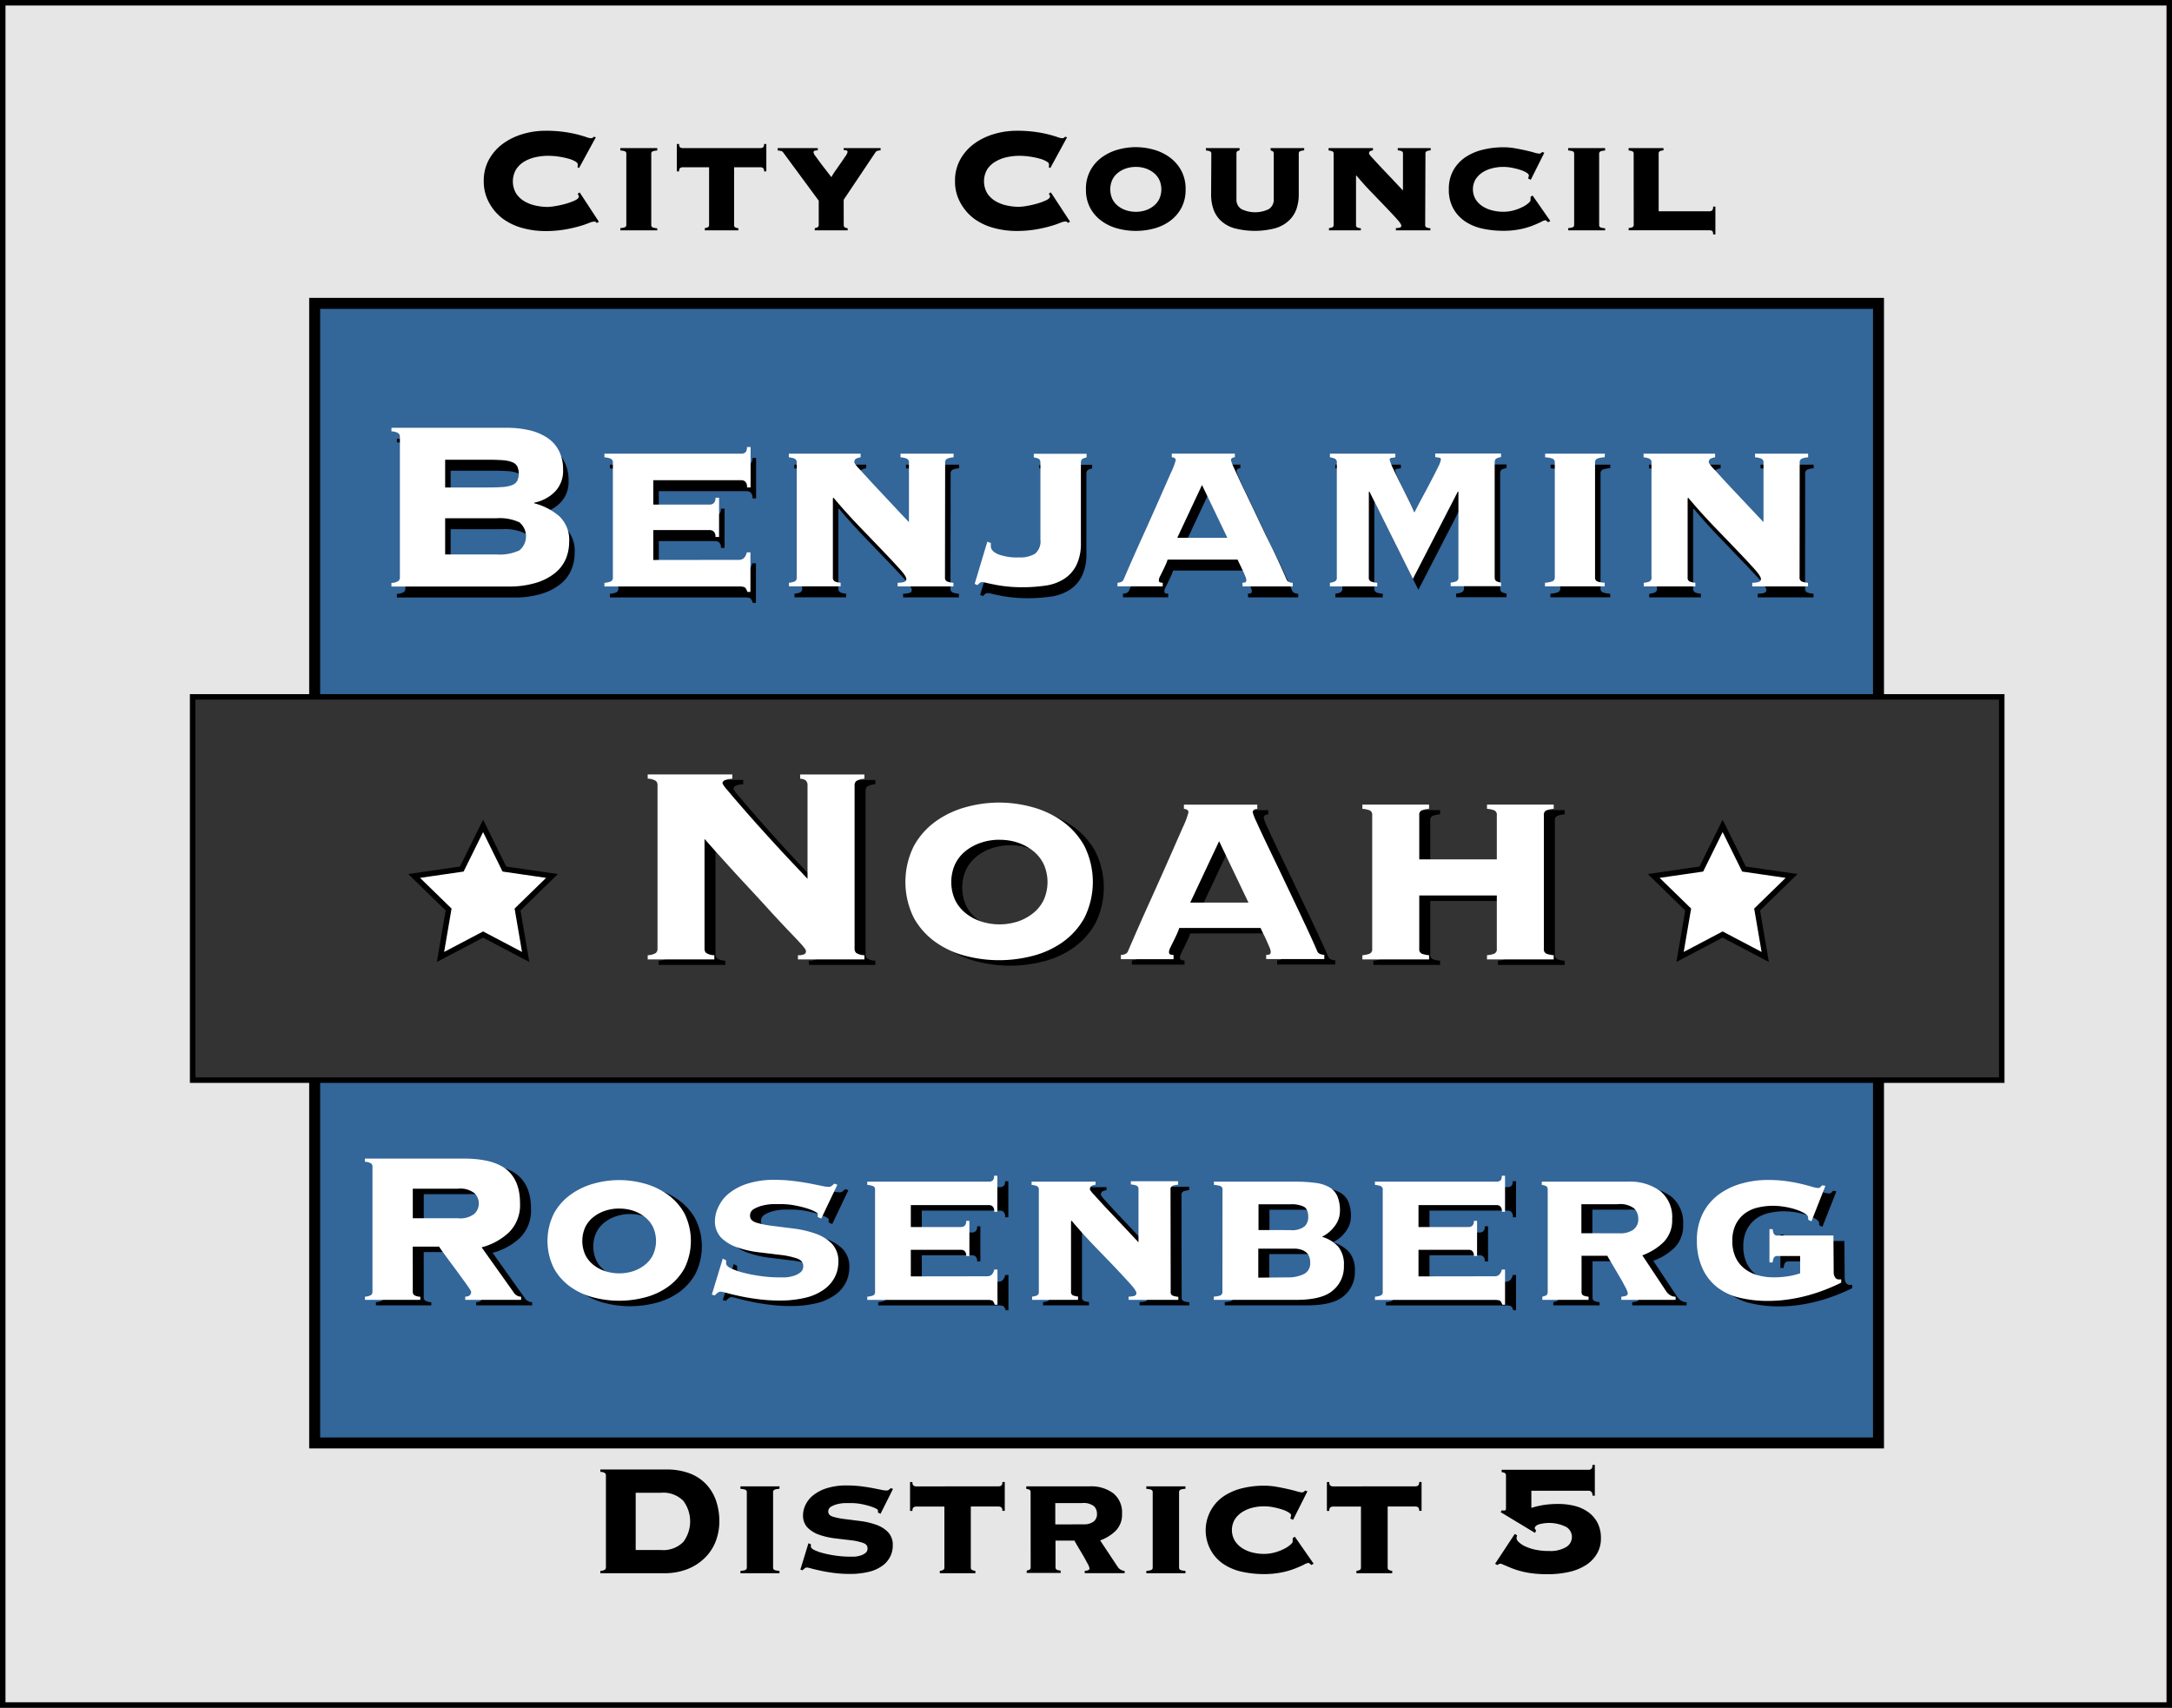 <svg xmlns="http://www.w3.org/2000/svg" viewBox="0 0 396 311.37"><rect x="0" y="0" width="396" height="311.37" fill="#808080" stroke="none"/><defs><style>.cls-1{fill:#e6e6e6;}.cls-1,.cls-2,.cls-3,.cls-5{stroke:#000;stroke-miterlimit:10;}.cls-2{fill:#369;stroke-width:2px;}.cls-3{fill:#333;}.cls-4,.cls-5{fill:#fff;}</style></defs><title>small-web</title><g id="Layer_2" data-name="Layer 2"><g id="Layer_2-2" data-name="Layer 2"><rect class="cls-1" x="0.5" y="0.5" width="395" height="310.37"/><rect class="cls-2" x="57.37" y="55.31" width="285.12" height="207.78"/><rect class="cls-3" x="35.12" y="127.06" width="329.84" height="69.88"/><path d="M110.47,269a.56.56,0,0,0-.16-.41,1.61,1.61,0,0,0-.85-.23v-.43h12a11.81,11.81,0,0,1,4.32.72,8.08,8.08,0,0,1,3,2,8.35,8.35,0,0,1,1.78,3,11.46,11.46,0,0,1,.59,3.74,10.18,10.18,0,0,1-.63,3.55,8.52,8.52,0,0,1-1.91,3,9.43,9.43,0,0,1-3.17,2.11,11.34,11.34,0,0,1-4.41.79H109.46v-.43a1.61,1.61,0,0,0,.85-.23.56.56,0,0,0,.16-.41Zm10,13.61a5.16,5.16,0,0,0,4.1-1.46,6.25,6.25,0,0,0,0-7.52,5.16,5.16,0,0,0-4.1-1.46h-4.57v10.44Z"/><path d="M142.11,271.45a3.32,3.32,0,0,0-.85.14.47.47,0,0,0-.31.5v13.68a.47.47,0,0,0,.31.5,3.25,3.25,0,0,0,.85.14v.43H135v-.43a3.27,3.27,0,0,0,.85-.14.47.47,0,0,0,.31-.5V272.1a.47.47,0,0,0-.31-.5,3.33,3.33,0,0,0-.85-.14V271h7.13Z"/><path d="M147.84,281.57a.85.85,0,0,1,0,.16,1.18,1.18,0,0,0,0,.23q0,.36.68.68a9.77,9.77,0,0,0,1.75.59,19.65,19.65,0,0,0,2.3.43,18,18,0,0,0,2.32.16l.88,0a4.87,4.87,0,0,0,1.1-.2,2.67,2.67,0,0,0,.92-.47,1,1,0,0,0,.38-.85q0-.72-.86-1a10.52,10.52,0,0,0-2.18-.47l-2.84-.34a13.65,13.65,0,0,1-2.84-.63,5.69,5.69,0,0,1-2.18-1.3,3.15,3.15,0,0,1-.86-2.36,4.36,4.36,0,0,1,.43-1.78,5,5,0,0,1,1.37-1.75,7.59,7.59,0,0,1,2.47-1.31,11.64,11.64,0,0,1,3.73-.52,20.26,20.26,0,0,1,2.47.14q1.17.14,2.12.32l1.62.32a5.17,5.17,0,0,0,1,.14.67.67,0,0,0,.47-.16l.32-.27.4.14L160.54,276l-.47-.22a1.07,1.07,0,0,1,0-.18,1.34,1.34,0,0,0,0-.22c0-.1-.14-.22-.43-.36a7.66,7.66,0,0,0-1.13-.43,14.11,14.11,0,0,0-1.58-.38,10,10,0,0,0-1.82-.16l-1,0a6.7,6.7,0,0,0-1.37.18,4.38,4.38,0,0,0-1.21.47,1,1,0,0,0-.52.92q0,.65.86.92a12.67,12.67,0,0,0,2.18.43l2.84.36a13.77,13.77,0,0,1,2.84.67,5.64,5.64,0,0,1,2.18,1.35,3.37,3.37,0,0,1,.86,2.47,4.49,4.49,0,0,1-.47,2,4.62,4.62,0,0,1-1.44,1.67,7,7,0,0,1-2.47,1.1,14.6,14.6,0,0,1-3.55.38,21.67,21.67,0,0,1-2.63-.16q-1.33-.16-2.45-.4T148,286a6.63,6.63,0,0,0-.85-.2.69.69,0,0,0-.45.16q-.2.16-.38.34l-.4-.11,1.48-4.82Z"/><path d="M182.11,271a.77.77,0,0,0,.43-.14q.22-.14.22-.65h.43v5.26h-.43q0-.5-.22-.65a.78.78,0,0,0-.43-.14H177v11.09a.48.48,0,0,0,.27.5,2.2,2.2,0,0,0,.56.14v.43h-6.48v-.43a2.21,2.21,0,0,0,.56-.14.48.48,0,0,0,.27-.5V274.69H167a.78.78,0,0,0-.43.14q-.22.14-.22.65h-.43v-5.26h.43q0,.5.22.65a.77.77,0,0,0,.43.14Z"/><path d="M187.9,272.1q0-.4-.25-.5a2,2,0,0,0-.54-.14V271h11.56a6.77,6.77,0,0,1,4.3,1.26,4.48,4.48,0,0,1,1.6,3.74,4.16,4.16,0,0,1-1.13,3.08,7.9,7.9,0,0,1-2.86,1.78l3.2,4.82a1.61,1.61,0,0,0,.52.5,1.35,1.35,0,0,0,.74.22v.43h-7.27v-.43a2,2,0,0,0,.56-.09.37.37,0,0,0,.31-.38,3.07,3.07,0,0,0-.38-.9q-.38-.72-.86-1.55l-.94-1.58q-.45-.76-.56-1h-3.46v4.82a.48.48,0,0,0,.27.5,2.35,2.35,0,0,0,.67.14v.43h-6.19v-.43a2,2,0,0,0,.47-.14c.17-.07.25-.24.25-.5Zm9.65,5.83a3,3,0,0,0,1.82-.49A1.69,1.69,0,0,0,200,276a1.88,1.88,0,0,0-.56-1.39,3.13,3.13,0,0,0-2.18-.56h-4.86v3.89Z"/><path d="M216.13,271.45a3.32,3.32,0,0,0-.85.14.47.47,0,0,0-.31.5v13.68a.47.47,0,0,0,.31.5,3.25,3.25,0,0,0,.85.14v.43H209v-.43a3.27,3.27,0,0,0,.85-.14.47.47,0,0,0,.31-.5V272.1a.47.47,0,0,0-.31-.5,3.33,3.33,0,0,0-.85-.14V271h7.13Z"/><path d="M235.75,277.11l-.5-.25a2.54,2.54,0,0,1,.09-.29.91.91,0,0,0,.05-.32q0-.22-.45-.5a5.25,5.25,0,0,0-1.15-.52,13.85,13.85,0,0,0-1.58-.41,8.93,8.93,0,0,0-1.78-.18,8.67,8.67,0,0,0-2.05.25,6.2,6.2,0,0,0-1.87.78,4.53,4.53,0,0,0-1.37,1.34,3.83,3.83,0,0,0,0,3.92,4.45,4.45,0,0,0,1.37,1.36,6.21,6.21,0,0,0,1.87.78,8.7,8.7,0,0,0,2.05.25,7.44,7.44,0,0,0,2-.27,9.25,9.25,0,0,0,1.69-.65,5.33,5.33,0,0,0,1.15-.76c.28-.25.41-.44.41-.56v-.32a1.11,1.11,0,0,0,0-.32l.4-.25,3.42,4.91-.43.25c-.22-.26-.41-.39-.58-.39a2.83,2.83,0,0,0-.77.32q-.63.32-1.67.73a14.7,14.7,0,0,1-2.47.7,16.08,16.08,0,0,1-3.15.29,18.77,18.77,0,0,1-3.87-.4,9.86,9.86,0,0,1-3.37-1.35,7.29,7.29,0,0,1-2.38-2.5,7.52,7.52,0,0,1,2.38-10,10.49,10.49,0,0,1,3.37-1.42,16.66,16.66,0,0,1,3.87-.45,13.18,13.18,0,0,1,2.3.2q1.12.2,2.05.41t1.62.41a4.09,4.09,0,0,0,1,.2.53.53,0,0,0,.32-.11,1,1,0,0,0,.22-.22l.43.14Z"/><path d="M258.1,271a.77.77,0,0,0,.43-.14q.22-.14.22-.65h.43v5.26h-.43q0-.5-.22-.65a.78.78,0,0,0-.43-.14H253v11.09a.48.48,0,0,0,.27.5,2.2,2.2,0,0,0,.56.14v.43H247.3v-.43a2.21,2.21,0,0,0,.56-.14.48.48,0,0,0,.27-.5V274.69H243a.78.78,0,0,0-.43.14q-.22.14-.22.65h-.43v-5.26h.43q0,.5.22.65a.77.77,0,0,0,.43.14Z"/><path d="M276.61,279.95a1.35,1.35,0,0,0-.11.54,1.09,1.09,0,0,0,.38.65,4.09,4.09,0,0,0,1.13.77,8.3,8.3,0,0,0,1.87.63,11.87,11.87,0,0,0,2.59.25,5.63,5.63,0,0,0,3-.68,2.13,2.13,0,0,0,.09-3.7,6.94,6.94,0,0,0-5.15-.43q-.59.31-.59.63a.3.3,0,0,0,.07.2,2.65,2.65,0,0,1,.18.27l-.22.4-6.26-3.78.25-.36a.29.29,0,0,0,.22.07h.22c.19,0,.29-.12.29-.36v-6c0-.26-.08-.43-.25-.5a2,2,0,0,0-.54-.14v-.43h15.91a.72.72,0,0,0,.43-.16q.22-.16.22-.74h.43v5.62h-.43a.92.92,0,0,0-.22-.72.68.68,0,0,0-.43-.18H279.2v3.13a14.85,14.85,0,0,1,2.45-.56,18.11,18.11,0,0,1,2.45-.16,12.31,12.31,0,0,1,2.92.34,7.31,7.31,0,0,1,2.48,1.1,5.63,5.63,0,0,1,1.73,1.94,6,6,0,0,1,.65,2.92,5.37,5.37,0,0,1-.72,2.77,6.25,6.25,0,0,1-2,2.07,9.5,9.5,0,0,1-3.1,1.26,17.65,17.65,0,0,1-4,.41,20.91,20.91,0,0,1-2.74-.16,16,16,0,0,1-2.2-.44,13.74,13.74,0,0,1-1.66-.56l-1.12-.47-.47-.2a.94.94,0,0,0-.32-.09,1.13,1.13,0,0,0-.54.25l-.43-.22,3.6-5.46Z"/><path d="M73.91,81.64a.86.86,0,0,0-.25-.63,2.47,2.47,0,0,0-1.29-.36V80h21a18,18,0,0,1,4.13.44,10,10,0,0,1,3.24,1.35,6.34,6.34,0,0,1,2.15,2.37,7.39,7.39,0,0,1,.77,3.49,5.45,5.45,0,0,1-1.48,4,7.32,7.32,0,0,1-3.79,2v.11a11.26,11.26,0,0,1,4.59,2.37,5.94,5.94,0,0,1,1.79,4.67,7.93,7.93,0,0,1-.63,3.14,6.72,6.72,0,0,1-2,2.58,10.25,10.25,0,0,1-3.47,1.76,17,17,0,0,1-5,.66H72.37v-.66a2.46,2.46,0,0,0,1.29-.36.86.86,0,0,0,.25-.63Zm15.73,9.24q1.76,0,2.92-.08a6,6,0,0,0,1.82-.36,1.81,1.81,0,0,0,.93-.77,3.3,3.3,0,0,0,0-2.64,1.82,1.82,0,0,0-.93-.77,6,6,0,0,0-1.82-.36q-1.15-.08-2.92-.08H82.16v5.06Zm1.87,12.21a8.51,8.51,0,0,0,4.18-.74,3.31,3.31,0,0,0,0-5.12,8.5,8.5,0,0,0-4.18-.74H82.16v6.6Z"/><path d="M135.73,104.08q1.1,0,1.43-1.37h.66v7.21h-.55q-.28-.77-.58-.88a3,3,0,0,0-1-.11H111.2v-.66a4.43,4.43,0,0,0,1.07-.22.72.72,0,0,0,.47-.77V86.37a.72.72,0,0,0-.47-.77,4.45,4.45,0,0,0-1.07-.22v-.66h25a1.18,1.18,0,0,0,.66-.22q.33-.22.33-1h.66v7.37h-.66a1.31,1.31,0,0,0-.33-1.07,1.1,1.1,0,0,0-.66-.25H120.11V94h10.34a1.09,1.09,0,0,0,.66-.25,1.22,1.22,0,0,0,.33-1h.66v7.15h-.66a1.22,1.22,0,0,0-.33-1,1.09,1.09,0,0,0-.66-.25H120.11v5.45Z"/><path d="M173.29,107.27a.73.73,0,0,0,.44.77,4.14,4.14,0,0,0,1.1.22v.66H164.66v-.66a5.49,5.49,0,0,0,1-.11q.58-.11.58-.6T165,105.7q-1.21-1.35-3.11-3.33l-4.26-4.43q-2.36-2.45-4.67-5.2l-.11.11v14.41a.73.73,0,0,0,.41.77,3.63,3.63,0,0,0,1,.22v.66h-9.41v-.66a3.54,3.54,0,0,0,1-.22.73.73,0,0,0,.41-.77V86.37a.73.73,0,0,0-.44-.77,4,4,0,0,0-1-.22v-.66h13.09v.66a3,3,0,0,0-.77.22q-.39.16-.38.77a6.14,6.14,0,0,0,.91,1.13q.91,1,2.34,2.56l3.19,3.41,3.52,3.74V86.37a.73.73,0,0,0-.44-.77,4.16,4.16,0,0,0-1.1-.22v-.66h9.68v.66a4.16,4.16,0,0,0-1.1.22.73.73,0,0,0-.44.77Z"/><path d="M181.65,101v.71q.11.83,1.38,1.38a9.79,9.79,0,0,0,3.74.55,5.28,5.28,0,0,0,2.92-.66,2.9,2.9,0,0,0,1-2.58v-14c0-.4-.13-.66-.38-.77a3.05,3.05,0,0,0-.83-.22v-.66h9.63v.66a3.44,3.44,0,0,0-.66.22q-.39.16-.38.77V101a9,9,0,0,1-.8,4,6.35,6.35,0,0,1-2.23,2.53,8.47,8.47,0,0,1-3.41,1.24,29.32,29.32,0,0,1-4.4.3q-1.1,0-2.31-.11t-2.23-.3q-1-.19-1.73-.36a5.94,5.94,0,0,0-.88-.17.7.7,0,0,0-.47.17c-.13.11-.27.24-.41.38l-.5-.22,2.31-7.7Z"/><path d="M227.52,108.25a2.37,2.37,0,0,0,.44-.05q.27-.05.27-.44a2.08,2.08,0,0,0-.19-.69c-.13-.31-.27-.65-.44-1s-.34-.73-.52-1.1-.33-.68-.44-.94H213.88a7.23,7.23,0,0,1-.36.94q-.25.55-.52,1.1c-.18.37-.35.71-.5,1a1.86,1.86,0,0,0-.22.69c0,.26.09.4.27.44a2.37,2.37,0,0,0,.44.05v.66h-8.25v-.66a1.71,1.71,0,0,0,.66-.14.75.75,0,0,0,.44-.41q1.65-3.85,3.36-7.62t3.05-6.82l2.23-5.06a12.78,12.78,0,0,0,.88-2.28q0-.49-.72-.55v-.66h11.5v.66q-.71.06-.71.55a8.46,8.46,0,0,0,.58,1.46q.58,1.29,1.51,3.25l2.06,4.32,2.25,4.73Q233,102,234,104.16t1.59,3.55a.75.75,0,0,0,.44.41,1.7,1.7,0,0,0,.66.14v.66h-9.13Zm-7.37-17.82-4.51,9.63h9.13Z"/><path d="M250.56,107.27a.73.73,0,0,0,.44.77,4.15,4.15,0,0,0,1.1.22v.66h-8.63v-.66a3.42,3.42,0,0,0,.85-.22.73.73,0,0,0,.41-.77V86.37a.73.73,0,0,0-.41-.77,3.45,3.45,0,0,0-.85-.22v-.66H255.4v.66l-.74.11a.32.32,0,0,0-.3.33,7.76,7.76,0,0,0,.63,1.6q.63,1.38,1.46,3L258,93.54q.71,1.46.88,1.9.66-1.32,1.51-2.89t1.59-3q.74-1.4,1.24-2.45a4.66,4.66,0,0,0,.49-1.32.32.32,0,0,0-.3-.33l-.74-.11v-.66h12v.66a3,3,0,0,0-.77.22c-.26.11-.39.37-.39.77v20.9c0,.4.13.66.39.77a3,3,0,0,0,.77.22v.66h-9.18v-.66a3.65,3.65,0,0,0,1-.22.73.73,0,0,0,.41-.77V91.64h-.11l-8.19,15.9-7.92-15.9h-.11Z"/><path d="M293.57,85.37a5,5,0,0,0-1.29.22.72.72,0,0,0-.47.77v20.9a.72.72,0,0,0,.47.77,5,5,0,0,0,1.29.22v.66H282.68v-.66A5,5,0,0,0,284,108a.72.72,0,0,0,.47-.77V86.37a.72.72,0,0,0-.47-.77,5,5,0,0,0-1.29-.22v-.66h10.89Z"/><path d="M329.1,107.27a.73.73,0,0,0,.44.77,4.14,4.14,0,0,0,1.1.22v.66H320.47v-.66a5.49,5.49,0,0,0,1-.11q.58-.11.58-.6t-1.21-1.84q-1.21-1.35-3.11-3.33l-4.26-4.43q-2.36-2.45-4.67-5.2l-.11.11v14.41a.73.73,0,0,0,.41.77,3.63,3.63,0,0,0,1,.22v.66h-9.41v-.66a3.54,3.54,0,0,0,1-.22.73.73,0,0,0,.41-.77V86.37a.73.73,0,0,0-.44-.77,4,4,0,0,0-1-.22v-.66H313.7v.66a3,3,0,0,0-.77.22q-.39.16-.38.77a6.14,6.14,0,0,0,.91,1.13q.91,1,2.34,2.56L319,93.46l3.52,3.74V86.37a.73.73,0,0,0-.44-.77,4.16,4.16,0,0,0-1.1-.22v-.66h9.68v.66a4.16,4.16,0,0,0-1.1.22.73.73,0,0,0-.44.77Z"/><path class="cls-4" d="M72.91,79.64a.86.86,0,0,0-.25-.63,2.47,2.47,0,0,0-1.29-.36V78h21a18,18,0,0,1,4.13.44,10,10,0,0,1,3.24,1.35,6.34,6.34,0,0,1,2.15,2.37,7.39,7.39,0,0,1,.77,3.49,5.45,5.45,0,0,1-1.48,4,7.32,7.32,0,0,1-3.79,2v.11a11.26,11.26,0,0,1,4.59,2.37,5.94,5.94,0,0,1,1.79,4.67,7.93,7.93,0,0,1-.63,3.14,6.72,6.72,0,0,1-2,2.58,10.25,10.25,0,0,1-3.47,1.76,17,17,0,0,1-5,.66H71.37v-.66a2.46,2.46,0,0,0,1.29-.36.86.86,0,0,0,.25-.63Zm15.73,9.24q1.76,0,2.92-.08a6,6,0,0,0,1.82-.36,1.81,1.81,0,0,0,.93-.77,3.3,3.3,0,0,0,0-2.64,1.82,1.82,0,0,0-.93-.77,6,6,0,0,0-1.82-.36q-1.15-.08-2.92-.08H81.16v5.06Zm1.87,12.21a8.51,8.51,0,0,0,4.18-.74,3.31,3.31,0,0,0,0-5.12,8.5,8.5,0,0,0-4.18-.74H81.16v6.6Z"/><path class="cls-4" d="M134.73,102.08q1.1,0,1.43-1.37h.66v7.21h-.55q-.28-.77-.58-.88a3,3,0,0,0-1-.11H110.2v-.66a4.43,4.43,0,0,0,1.07-.22.72.72,0,0,0,.47-.77V84.37a.72.72,0,0,0-.47-.77,4.45,4.45,0,0,0-1.07-.22v-.66h25a1.18,1.18,0,0,0,.66-.22q.33-.22.33-1h.66v7.37h-.66a1.31,1.31,0,0,0-.33-1.07,1.1,1.1,0,0,0-.66-.25H119.11V92h10.34a1.09,1.09,0,0,0,.66-.25,1.22,1.22,0,0,0,.33-1h.66v7.15h-.66a1.22,1.22,0,0,0-.33-1,1.09,1.09,0,0,0-.66-.25H119.11v5.45Z"/><path class="cls-4" d="M172.29,105.27a.73.73,0,0,0,.44.77,4.14,4.14,0,0,0,1.1.22v.66H163.66v-.66a5.49,5.49,0,0,0,1-.11q.58-.11.58-.6T164,103.7q-1.21-1.35-3.11-3.33l-4.26-4.43q-2.36-2.45-4.67-5.2l-.11.11v14.41a.73.73,0,0,0,.41.77,3.63,3.63,0,0,0,1,.22v.66h-9.41v-.66a3.54,3.54,0,0,0,1-.22.73.73,0,0,0,.41-.77V84.37a.73.73,0,0,0-.44-.77,4,4,0,0,0-1-.22v-.66h13.09v.66a3,3,0,0,0-.77.22q-.39.16-.38.77a6.14,6.14,0,0,0,.91,1.13q.91,1,2.34,2.56l3.19,3.41,3.52,3.74V84.37a.73.73,0,0,0-.44-.77,4.16,4.16,0,0,0-1.1-.22v-.66h9.68v.66a4.16,4.16,0,0,0-1.1.22.73.73,0,0,0-.44.77Z"/><path class="cls-4" d="M180.65,99v.71q.11.83,1.38,1.37a9.79,9.79,0,0,0,3.74.55,5.28,5.28,0,0,0,2.92-.66,2.9,2.9,0,0,0,1-2.58v-14c0-.4-.13-.66-.38-.77a3.05,3.05,0,0,0-.83-.22v-.66h9.63v.66a3.44,3.44,0,0,0-.66.22q-.39.16-.38.77V99a9,9,0,0,1-.8,4,6.35,6.35,0,0,1-2.23,2.53,8.47,8.47,0,0,1-3.41,1.24,29.32,29.32,0,0,1-4.4.3q-1.1,0-2.31-.11t-2.23-.3q-1-.19-1.73-.36a5.94,5.94,0,0,0-.88-.17.7.7,0,0,0-.47.17c-.13.11-.27.24-.41.38l-.5-.22,2.31-7.7Z"/><path class="cls-4" d="M226.52,106.25a2.37,2.37,0,0,0,.44-.05q.27-.05.27-.44a2.08,2.08,0,0,0-.19-.69c-.13-.31-.27-.65-.44-1s-.34-.73-.52-1.1-.33-.68-.44-.94H212.88a7.23,7.23,0,0,1-.36.94q-.25.55-.52,1.1c-.18.37-.35.71-.5,1a1.86,1.86,0,0,0-.22.69c0,.26.09.4.27.44a2.37,2.37,0,0,0,.44.05v.66h-8.25v-.66a1.71,1.71,0,0,0,.66-.14.75.75,0,0,0,.44-.41q1.65-3.85,3.36-7.62t3.05-6.82l2.23-5.06a12.78,12.78,0,0,0,.88-2.28q0-.49-.72-.55v-.66h11.5v.66q-.71.06-.71.55a8.46,8.46,0,0,0,.58,1.46q.58,1.29,1.51,3.25l2.06,4.32,2.25,4.73Q232,100,233,102.16t1.59,3.55a.75.75,0,0,0,.44.41,1.7,1.7,0,0,0,.66.14v.66h-9.13Zm-7.37-17.82-4.51,9.63h9.13Z"/><path class="cls-4" d="M249.56,105.27a.73.73,0,0,0,.44.77,4.15,4.15,0,0,0,1.1.22v.66h-8.63v-.66a3.42,3.42,0,0,0,.85-.22.73.73,0,0,0,.41-.77V84.37a.73.73,0,0,0-.41-.77,3.45,3.45,0,0,0-.85-.22v-.66H254.4v.66l-.74.11a.32.32,0,0,0-.3.33,7.76,7.76,0,0,0,.63,1.6q.63,1.38,1.46,3L257,91.54q.71,1.46.88,1.9.66-1.32,1.51-2.89t1.59-3q.74-1.4,1.24-2.45a4.66,4.66,0,0,0,.49-1.32.32.32,0,0,0-.3-.33l-.74-.11v-.66h12v.66a3,3,0,0,0-.77.22c-.26.11-.39.37-.39.77v20.9c0,.4.13.66.39.77a3,3,0,0,0,.77.22v.66h-9.18v-.66a3.65,3.65,0,0,0,1-.22.73.73,0,0,0,.41-.77V89.64h-.11l-8.19,15.9-7.92-15.9h-.11Z"/><path class="cls-4" d="M292.57,83.37a5,5,0,0,0-1.29.22.72.72,0,0,0-.47.77v20.9a.72.72,0,0,0,.47.77,5,5,0,0,0,1.29.22v.66H281.68v-.66A5,5,0,0,0,283,106a.72.72,0,0,0,.47-.77V84.37a.72.72,0,0,0-.47-.77,5,5,0,0,0-1.29-.22v-.66h10.89Z"/><path class="cls-4" d="M328.1,105.27a.73.73,0,0,0,.44.77,4.14,4.14,0,0,0,1.1.22v.66H319.47v-.66a5.49,5.49,0,0,0,1-.11q.58-.11.58-.6t-1.21-1.84q-1.21-1.35-3.11-3.33l-4.26-4.43q-2.36-2.45-4.67-5.2l-.11.11v14.41a.73.73,0,0,0,.41.77,3.63,3.63,0,0,0,1,.22v.66h-9.41v-.66a3.54,3.54,0,0,0,1-.22.73.73,0,0,0,.41-.77V84.37a.73.73,0,0,0-.44-.77,4,4,0,0,0-1-.22v-.66H312.7v.66a3,3,0,0,0-.77.22q-.39.16-.38.77a6.14,6.14,0,0,0,.91,1.13q.91,1,2.34,2.56L318,91.46l3.52,3.74V84.37a.73.73,0,0,0-.44-.77,4.16,4.16,0,0,0-1.1-.22v-.66h9.68v.66a4.16,4.16,0,0,0-1.1.22.73.73,0,0,0-.44.77Z"/><path d="M77.26,236.55a.76.76,0,0,0,.22.56,2.2,2.2,0,0,0,1.15.32V238H68.54v-.59a2.19,2.19,0,0,0,1.15-.32.76.76,0,0,0,.22-.56V213.71a.76.76,0,0,0-.22-.56,2.2,2.2,0,0,0-1.15-.32v-.59H86.47q5.44,0,7.89,2t2.45,6.15a7,7,0,0,1-2,5.29,11.46,11.46,0,0,1-5,2.74l5.78,8.13a1.69,1.69,0,0,0,1.42.88V238H86.82v-.59c.72,0,1.08-.33,1.08-.88a2.73,2.73,0,0,0-.39-.69q-.39-.59-1-1.42t-1.3-1.79l-1.37-1.84q-.66-.88-1.15-1.57t-.64-.93h-4.8Zm8.23-13.43a4.18,4.18,0,0,0,3-.81,2.6,2.6,0,0,0,0-3.77,4.18,4.18,0,0,0-3-.81H77.26v5.39Z"/><path d="M114.89,216.16a17.48,17.48,0,0,1,4.63.64,13.17,13.17,0,0,1,4.21,2,10.42,10.42,0,0,1,3.06,3.45,11.26,11.26,0,0,1,0,10,10.24,10.24,0,0,1-3.06,3.41,12.68,12.68,0,0,1-4.21,1.91,18.53,18.53,0,0,1-9.26,0,12.68,12.68,0,0,1-4.21-1.91,10.26,10.26,0,0,1-3.06-3.41,11.26,11.26,0,0,1,0-10,10.44,10.44,0,0,1,3.06-3.45,13.17,13.17,0,0,1,4.21-2A17.48,17.48,0,0,1,114.89,216.16Zm0,5.19a8,8,0,0,0-2.6.42,6.88,6.88,0,0,0-2.16,1.18,5.3,5.3,0,0,0-1.45,1.85,6.15,6.15,0,0,0,0,4.92,5.3,5.3,0,0,0,1.45,1.85,6.88,6.88,0,0,0,2.16,1.18,8.35,8.35,0,0,0,5.22,0,7,7,0,0,0,2.13-1.18,5.28,5.28,0,0,0,1.45-1.85,6.13,6.13,0,0,0,0-4.92,5.28,5.28,0,0,0-1.45-1.85,7,7,0,0,0-2.13-1.18A7.93,7.93,0,0,0,114.89,221.36Z"/><path d="M134.39,230.81a1.18,1.18,0,0,1,0,.22,1.58,1.58,0,0,0,0,.32q0,.49.93.93a13.25,13.25,0,0,0,2.38.81,26.86,26.86,0,0,0,3.13.59,24.54,24.54,0,0,0,3.16.22q.44,0,1.2,0a6.66,6.66,0,0,0,1.49-.27,3.61,3.61,0,0,0,1.25-.64,1.4,1.4,0,0,0,.52-1.15q0-1-1.18-1.4a14.31,14.31,0,0,0-3-.64l-3.87-.47a18.59,18.59,0,0,1-3.87-.86,7.74,7.74,0,0,1-3-1.76,4.28,4.28,0,0,1-1.18-3.21A5.9,5.9,0,0,1,133,221a6.8,6.8,0,0,1,1.86-2.38,10.32,10.32,0,0,1,3.36-1.79,15.82,15.82,0,0,1,5.07-.71,27.68,27.68,0,0,1,3.36.2q1.59.2,2.89.44l2.21.44a7,7,0,0,0,1.3.2.92.92,0,0,0,.64-.22c.16-.15.31-.27.44-.37l.54.2-2.94,6.17-.64-.29a1.42,1.42,0,0,1,0-.25,1.87,1.87,0,0,0,0-.29c0-.13-.2-.29-.59-.49a10.28,10.28,0,0,0-1.54-.59,19.11,19.11,0,0,0-2.16-.51,13.68,13.68,0,0,0-2.47-.22l-1.37,0a9.13,9.13,0,0,0-1.86.25,5.93,5.93,0,0,0-1.64.64,1.36,1.36,0,0,0-.71,1.25q0,.88,1.18,1.25a17.21,17.21,0,0,0,3,.59l3.87.49a18.71,18.71,0,0,1,3.87.91,7.71,7.71,0,0,1,3,1.84,4.6,4.6,0,0,1,1.18,3.36,6.11,6.11,0,0,1-.64,2.72,6.29,6.29,0,0,1-2,2.28,9.48,9.48,0,0,1-3.36,1.49,19.85,19.85,0,0,1-4.83.51,29.52,29.52,0,0,1-3.58-.22q-1.81-.22-3.33-.54t-2.52-.59a9.08,9.08,0,0,0-1.15-.27.94.94,0,0,0-.61.22,6.75,6.75,0,0,0-.51.47l-.54-.15,2-6.57Z"/><path d="M182,233.7q1,0,1.27-1.23h.59v6.42h-.49c-.16-.46-.33-.72-.51-.78a2.7,2.7,0,0,0-.86-.1H160.12v-.59a3.93,3.93,0,0,0,1-.2.64.64,0,0,0,.42-.69V217.93a.64.64,0,0,0-.42-.69,4,4,0,0,0-1-.2v-.59h22.25a1.06,1.06,0,0,0,.59-.2q.29-.2.29-.88h.59v6.57h-.59a1.17,1.17,0,0,0-.29-1,1,1,0,0,0-.59-.22H168.06v4h9.21a1,1,0,0,0,.59-.22,1.09,1.09,0,0,0,.29-.91h.59V230h-.59a1.09,1.09,0,0,0-.29-.91,1,1,0,0,0-.59-.22h-9.21v4.85Z"/><path d="M215.44,236.55a.64.64,0,0,0,.39.69,3.68,3.68,0,0,0,1,.2V238h-9.06v-.59a4.87,4.87,0,0,0,.91-.1c.34-.06.51-.25.51-.54s-.36-.84-1.08-1.64-1.64-1.79-2.77-3l-3.8-3.94q-2.11-2.18-4.17-4.63l-.1.1v12.84a.65.65,0,0,0,.37.69,3.24,3.24,0,0,0,.91.2V238h-8.38v-.59a3.13,3.13,0,0,0,.86-.2.65.65,0,0,0,.37-.69V217.93a.65.65,0,0,0-.39-.69,3.61,3.61,0,0,0-.93-.2v-.59h11.66V217a2.73,2.73,0,0,0-.69.2c-.23.1-.34.33-.34.69a5.44,5.44,0,0,0,.81,1q.81.91,2.08,2.28l2.84,3,3.13,3.33v-9.65a.65.65,0,0,0-.39-.69,3.72,3.72,0,0,0-1-.2v-.59h8.62V217a3.72,3.72,0,0,0-1,.2.64.64,0,0,0-.39.69Z"/><path d="M224.89,217.93a.64.64,0,0,0-.42-.69,4.49,4.49,0,0,0-1.15-.2v-.59h14.75a27.62,27.62,0,0,1,3.77.22,6.8,6.8,0,0,1,2.55.81,3.55,3.55,0,0,1,1.45,1.64,6.67,6.67,0,0,1,.46,2.67,4.52,4.52,0,0,1-1,2.82,6.27,6.27,0,0,1-2.28,1.89,6.38,6.38,0,0,1,3,1.84,5.12,5.12,0,0,1,1,3.41,5.61,5.61,0,0,1-2.06,4.58Q243,238,238.3,238h-15v-.59a4.45,4.45,0,0,0,1.15-.2.64.64,0,0,0,.42-.69Zm12.4,7.35a3.6,3.6,0,0,0,2.57-.69,2.31,2.31,0,0,0,.66-1.67q0-1.47-.81-1.91a5.22,5.22,0,0,0-2.43-.44h-5.83v4.7Zm-.49,8.62a6.42,6.42,0,0,0,2.89-.59,2.11,2.11,0,0,0,1.18-2.06,2.68,2.68,0,0,0-.37-1.52,2.12,2.12,0,0,0-1-.78,4.11,4.11,0,0,0-1.3-.29c-.47,0-1,0-1.45,0h-5.34v5.29Z"/><path d="M274.53,233.7q1,0,1.28-1.23h.59v6.42h-.49q-.25-.69-.52-.78a2.7,2.7,0,0,0-.86-.1H252.68v-.59a3.91,3.91,0,0,0,1-.2.64.64,0,0,0,.42-.69V217.93a.64.64,0,0,0-.42-.69,4,4,0,0,0-1-.2v-.59h22.25a1.05,1.05,0,0,0,.59-.2c.2-.13.29-.42.29-.88h.59v6.57h-.59a1.17,1.17,0,0,0-.29-1,1,1,0,0,0-.59-.22H260.62v4h9.21a1,1,0,0,0,.59-.22,1.09,1.09,0,0,0,.29-.91h.59V230h-.59a1.09,1.09,0,0,0-.29-.91,1,1,0,0,0-.59-.22h-9.21v4.85Z"/><path d="M284.18,217.93c0-.36-.11-.59-.34-.69a2.73,2.73,0,0,0-.74-.2v-.59h15.73a9.22,9.22,0,0,1,5.86,1.71,6.09,6.09,0,0,1,2.18,5.1,5.66,5.66,0,0,1-1.54,4.19,10.76,10.76,0,0,1-3.9,2.43l4.36,6.57a2.21,2.21,0,0,0,.71.69,1.85,1.85,0,0,0,1,.29V238h-9.9v-.59a2.7,2.7,0,0,0,.76-.12.51.51,0,0,0,.42-.51,4.18,4.18,0,0,0-.52-1.23q-.51-1-1.18-2.11l-1.27-2.16q-.61-1-.76-1.32h-4.7v6.57a.65.65,0,0,0,.37.69,3.22,3.22,0,0,0,.91.2V238h-8.43v-.59a2.78,2.78,0,0,0,.64-.2c.23-.1.34-.33.34-.69Zm13.13,7.94a4.12,4.12,0,0,0,2.47-.66,2.3,2.3,0,0,0,.91-2,2.56,2.56,0,0,0-.76-1.89,4.26,4.26,0,0,0-3-.76h-6.61v5.29Z"/><path d="M336.32,233a1.62,1.62,0,0,0,.24.88.77.77,0,0,0,.69.39h.44v.59q-1.17.59-2.7,1.2a30.61,30.61,0,0,1-3.28,1.1,29.16,29.16,0,0,1-3.63.76,26,26,0,0,1-3.72.27,22,22,0,0,1-5.24-.59,10.44,10.44,0,0,1-4.09-1.94,9.22,9.22,0,0,1-2.65-3.43,11.85,11.85,0,0,1-1-5,10.69,10.69,0,0,1,1.08-5,9.85,9.85,0,0,1,2.89-3.43,12.7,12.7,0,0,1,4.14-2,17.56,17.56,0,0,1,4.83-.66,24.19,24.19,0,0,1,3.41.22,27.14,27.14,0,0,1,2.72.51q1.18.29,1.94.51a4.69,4.69,0,0,0,1,.22.67.67,0,0,0,.51-.15c.08-.1.19-.21.32-.34l.59.1-2.55,6.47-.59-.29v-.34q0-.44-.66-.83a8.23,8.23,0,0,0-1.64-.71,13.41,13.41,0,0,0-2.08-.49,13,13,0,0,0-2-.17,11.9,11.9,0,0,0-2.89.34,6.3,6.3,0,0,0-2.38,1.13,5.59,5.59,0,0,0-1.59,2,6.57,6.57,0,0,0-.59,2.92,7,7,0,0,0,.59,3,5.58,5.58,0,0,0,1.62,2.06,6.91,6.91,0,0,0,2.4,1.2,10.82,10.82,0,0,0,3,.39,16.59,16.59,0,0,0,2.4-.17,13.62,13.62,0,0,0,2.35-.56V230h-4.12a.68.68,0,0,0-.73.44,2.43,2.43,0,0,0-.15.74h-.59v-6.08h.59a2.43,2.43,0,0,0,.15.73.68.68,0,0,0,.73.44h10.19Z"/><path class="cls-4" d="M75.26,235.55a.76.76,0,0,0,.22.56,2.2,2.2,0,0,0,1.15.32V237H66.54v-.59a2.19,2.19,0,0,0,1.15-.32.76.76,0,0,0,.22-.56V212.71a.76.76,0,0,0-.22-.56,2.2,2.2,0,0,0-1.15-.32v-.59H84.47q5.44,0,7.89,2t2.45,6.15a7,7,0,0,1-2,5.29,11.46,11.46,0,0,1-5,2.74l5.78,8.13a1.69,1.69,0,0,0,1.42.88V237H84.82v-.59c.72,0,1.08-.33,1.08-.88a2.73,2.73,0,0,0-.39-.69q-.39-.59-1-1.42t-1.3-1.79l-1.37-1.84q-.66-.88-1.15-1.57t-.64-.93h-4.8Zm8.23-13.43a4.18,4.18,0,0,0,3-.81,2.6,2.6,0,0,0,0-3.77,4.18,4.18,0,0,0-3-.81H75.26v5.39Z"/><path class="cls-4" d="M112.89,215.16a17.48,17.48,0,0,1,4.63.64,13.17,13.17,0,0,1,4.21,2,10.42,10.42,0,0,1,3.06,3.45,11.26,11.26,0,0,1,0,10,10.24,10.24,0,0,1-3.06,3.41,12.68,12.68,0,0,1-4.21,1.91,18.53,18.53,0,0,1-9.26,0,12.68,12.68,0,0,1-4.21-1.91,10.26,10.26,0,0,1-3.06-3.41,11.26,11.26,0,0,1,0-10,10.44,10.44,0,0,1,3.06-3.45,13.17,13.17,0,0,1,4.21-2A17.48,17.48,0,0,1,112.89,215.16Zm0,5.19a8,8,0,0,0-2.6.42,6.88,6.88,0,0,0-2.16,1.18,5.3,5.3,0,0,0-1.45,1.85,6.15,6.15,0,0,0,0,4.92,5.3,5.3,0,0,0,1.45,1.85,6.88,6.88,0,0,0,2.16,1.18,8.35,8.35,0,0,0,5.22,0,7,7,0,0,0,2.13-1.18,5.28,5.28,0,0,0,1.45-1.85,6.13,6.13,0,0,0,0-4.92,5.28,5.28,0,0,0-1.45-1.85,7,7,0,0,0-2.13-1.18A7.93,7.93,0,0,0,112.89,220.36Z"/><path class="cls-4" d="M132.39,229.81a1.18,1.18,0,0,1,0,.22,1.58,1.58,0,0,0,0,.32q0,.49.93.93a13.25,13.25,0,0,0,2.38.81,26.86,26.86,0,0,0,3.13.59,24.54,24.54,0,0,0,3.16.22q.44,0,1.2,0a6.66,6.66,0,0,0,1.49-.27,3.61,3.61,0,0,0,1.25-.64,1.4,1.4,0,0,0,.52-1.15q0-1-1.18-1.4a14.31,14.31,0,0,0-3-.64l-3.87-.47a18.59,18.59,0,0,1-3.87-.86,7.74,7.74,0,0,1-3-1.76,4.28,4.28,0,0,1-1.18-3.21A5.9,5.9,0,0,1,131,220a6.8,6.8,0,0,1,1.86-2.38,10.32,10.32,0,0,1,3.36-1.79,15.82,15.82,0,0,1,5.07-.71,27.68,27.68,0,0,1,3.36.2q1.59.2,2.89.44l2.21.44a7,7,0,0,0,1.3.2.92.92,0,0,0,.64-.22c.16-.15.31-.27.44-.37l.54.2-2.94,6.17-.64-.29a1.42,1.42,0,0,1,0-.25,1.87,1.87,0,0,0,0-.29c0-.13-.2-.29-.59-.49a10.28,10.28,0,0,0-1.54-.59,19.11,19.11,0,0,0-2.16-.51,13.68,13.68,0,0,0-2.47-.22l-1.37,0a9.13,9.13,0,0,0-1.86.25,5.93,5.93,0,0,0-1.64.64,1.36,1.36,0,0,0-.71,1.25q0,.88,1.18,1.25a17.21,17.21,0,0,0,3,.59l3.87.49a18.71,18.71,0,0,1,3.87.91,7.71,7.71,0,0,1,3,1.84,4.6,4.6,0,0,1,1.18,3.36,6.11,6.11,0,0,1-.64,2.72,6.29,6.29,0,0,1-2,2.28,9.48,9.48,0,0,1-3.36,1.49,19.85,19.85,0,0,1-4.83.51,29.52,29.52,0,0,1-3.58-.22q-1.81-.22-3.33-.54t-2.52-.59a9.08,9.08,0,0,0-1.15-.27.94.94,0,0,0-.61.22,6.75,6.75,0,0,0-.51.47l-.54-.15,2-6.57Z"/><path class="cls-4" d="M180,232.7q1,0,1.27-1.23h.59v6.42h-.49c-.16-.46-.33-.72-.51-.78a2.7,2.7,0,0,0-.86-.1H158.12v-.59a3.93,3.93,0,0,0,1-.2.64.64,0,0,0,.42-.69V216.93a.64.64,0,0,0-.42-.69,4,4,0,0,0-1-.2v-.59h22.25a1.06,1.06,0,0,0,.59-.2q.29-.2.29-.88h.59v6.57h-.59a1.17,1.17,0,0,0-.29-1,1,1,0,0,0-.59-.22H166.06v4h9.21a1,1,0,0,0,.59-.22,1.09,1.09,0,0,0,.29-.91h.59V229h-.59a1.09,1.09,0,0,0-.29-.91,1,1,0,0,0-.59-.22h-9.21v4.85Z"/><path class="cls-4" d="M213.44,235.55a.64.64,0,0,0,.39.69,3.68,3.68,0,0,0,1,.2V237h-9.06v-.59a4.87,4.87,0,0,0,.91-.1c.34-.06.51-.25.51-.54s-.36-.84-1.08-1.64-1.64-1.79-2.77-3l-3.8-3.94q-2.11-2.18-4.17-4.63l-.1.1v12.84a.65.65,0,0,0,.37.69,3.24,3.24,0,0,0,.91.2V237h-8.38v-.59a3.13,3.13,0,0,0,.86-.2.65.65,0,0,0,.37-.69V216.93a.65.65,0,0,0-.39-.69,3.61,3.61,0,0,0-.93-.2v-.59h11.66V216a2.73,2.73,0,0,0-.69.2c-.23.1-.34.33-.34.69a5.44,5.44,0,0,0,.81,1q.81.91,2.08,2.28l2.84,3,3.13,3.33v-9.65a.65.65,0,0,0-.39-.69,3.72,3.72,0,0,0-1-.2v-.59h8.62V216a3.72,3.72,0,0,0-1,.2.64.64,0,0,0-.39.69Z"/><path class="cls-4" d="M222.89,216.93a.64.64,0,0,0-.42-.69,4.49,4.49,0,0,0-1.15-.2v-.59h14.75a27.62,27.62,0,0,1,3.77.22,6.8,6.8,0,0,1,2.55.81,3.55,3.55,0,0,1,1.45,1.64,6.67,6.67,0,0,1,.46,2.67,4.52,4.52,0,0,1-1,2.82,6.27,6.27,0,0,1-2.28,1.89,6.38,6.38,0,0,1,3,1.84,5.12,5.12,0,0,1,1,3.41,5.61,5.61,0,0,1-2.06,4.58Q241,237,236.3,237h-15v-.59a4.45,4.45,0,0,0,1.15-.2.64.64,0,0,0,.42-.69Zm12.4,7.35a3.6,3.6,0,0,0,2.57-.69,2.31,2.31,0,0,0,.66-1.67q0-1.47-.81-1.91a5.22,5.22,0,0,0-2.43-.44h-5.83v4.7Zm-.49,8.62a6.42,6.42,0,0,0,2.89-.59,2.11,2.11,0,0,0,1.18-2.06,2.68,2.68,0,0,0-.37-1.52,2.12,2.12,0,0,0-1-.78,4.11,4.11,0,0,0-1.3-.29c-.47,0-1,0-1.45,0h-5.34v5.29Z"/><path class="cls-4" d="M272.53,232.7q1,0,1.28-1.23h.59v6.42h-.49q-.25-.69-.52-.78a2.7,2.7,0,0,0-.86-.1H250.68v-.59a3.91,3.91,0,0,0,1-.2.64.64,0,0,0,.42-.69V216.93a.64.64,0,0,0-.42-.69,4,4,0,0,0-1-.2v-.59h22.25a1.05,1.05,0,0,0,.59-.2c.2-.13.29-.42.29-.88h.59v6.57h-.59a1.17,1.17,0,0,0-.29-1,1,1,0,0,0-.59-.22H258.62v4h9.21a1,1,0,0,0,.59-.22,1.09,1.09,0,0,0,.29-.91h.59V229h-.59a1.09,1.09,0,0,0-.29-.91,1,1,0,0,0-.59-.22h-9.21v4.85Z"/><path class="cls-4" d="M282.18,216.93c0-.36-.11-.59-.34-.69a2.73,2.73,0,0,0-.74-.2v-.59h15.73a9.22,9.22,0,0,1,5.86,1.71,6.09,6.09,0,0,1,2.18,5.1,5.66,5.66,0,0,1-1.54,4.19,10.76,10.76,0,0,1-3.9,2.43l4.36,6.57a2.21,2.21,0,0,0,.71.69,1.85,1.85,0,0,0,1,.29V237h-9.9v-.59a2.7,2.7,0,0,0,.76-.12.51.51,0,0,0,.42-.51,4.18,4.18,0,0,0-.52-1.23q-.51-1-1.18-2.11l-1.27-2.16q-.61-1-.76-1.32h-4.7v6.57a.65.65,0,0,0,.37.69,3.22,3.22,0,0,0,.91.2V237h-8.43v-.59a2.78,2.78,0,0,0,.64-.2c.23-.1.34-.33.34-.69Zm13.13,7.94a4.12,4.12,0,0,0,2.47-.66,2.3,2.3,0,0,0,.91-2,2.56,2.56,0,0,0-.76-1.89,4.26,4.26,0,0,0-3-.76h-6.61v5.29Z"/><path class="cls-4" d="M334.32,232a1.62,1.62,0,0,0,.24.88.77.77,0,0,0,.69.39h.44v.59q-1.17.59-2.7,1.2a30.61,30.61,0,0,1-3.28,1.1,29.16,29.16,0,0,1-3.63.76,26,26,0,0,1-3.72.27,22,22,0,0,1-5.24-.59,10.44,10.44,0,0,1-4.09-1.94,9.22,9.22,0,0,1-2.65-3.43,11.85,11.85,0,0,1-1-5,10.69,10.69,0,0,1,1.08-5,9.85,9.85,0,0,1,2.89-3.43,12.7,12.7,0,0,1,4.14-2,17.56,17.56,0,0,1,4.83-.66,24.19,24.19,0,0,1,3.41.22,27.14,27.14,0,0,1,2.72.51q1.18.29,1.94.51a4.69,4.69,0,0,0,1,.22.67.67,0,0,0,.51-.15c.08-.1.19-.21.32-.34l.59.1-2.55,6.47-.59-.29v-.34q0-.44-.66-.83a8.23,8.23,0,0,0-1.64-.71,13.41,13.41,0,0,0-2.08-.49,13,13,0,0,0-2-.17,11.9,11.9,0,0,0-2.89.34,6.3,6.3,0,0,0-2.38,1.13,5.59,5.59,0,0,0-1.59,2,6.57,6.57,0,0,0-.59,2.92,7,7,0,0,0,.59,3,5.58,5.58,0,0,0,1.62,2.06,6.91,6.91,0,0,0,2.4,1.2,10.82,10.82,0,0,0,3,.39,16.59,16.59,0,0,0,2.4-.17,13.62,13.62,0,0,0,2.35-.56V229h-4.12a.68.68,0,0,0-.73.44,2.43,2.43,0,0,0-.15.74h-.59v-6.08h.59a2.43,2.43,0,0,0,.15.73.68.68,0,0,0,.73.44h10.19Z"/><path d="M121.88,144.13a1,1,0,0,0-.29-.74,2.88,2.88,0,0,0-1.5-.42v-.77h15.42V143a3.43,3.43,0,0,0-1.44.29.64.64,0,0,0-.35.54,5.46,5.46,0,0,0,.83,1.15q.83,1,2.18,2.56t3,3.42q1.69,1.89,3.42,3.78t3.33,3.58l2.75,2.91V144.13q0-1.09-1.34-1.15v-.77h11.71V143a2.87,2.87,0,0,0-1.5.42,1,1,0,0,0-.29.74V174a1,1,0,0,0,.29.74,2.86,2.86,0,0,0,1.5.42v.77H147.48v-.77a2.41,2.41,0,0,0,1.18-.19.59.59,0,0,0,.29-.51.93.93,0,0,0-.19-.48,10.82,10.82,0,0,0-.83-1q-.64-.7-1.89-2t-3.3-3.52q-2-2.21-5.06-5.5t-7.23-8V174a1,1,0,0,0,.29.74,2.86,2.86,0,0,0,1.5.42v.77H120.09v-.77a2.87,2.87,0,0,0,1.5-.42,1,1,0,0,0,.29-.74Z"/><path d="M184.21,147.33a22.85,22.85,0,0,1,6,.83,17.22,17.22,0,0,1,5.5,2.59,13.64,13.64,0,0,1,4,4.51,14.71,14.71,0,0,1,0,13.09,13.4,13.4,0,0,1-4,4.45,16.57,16.57,0,0,1-5.5,2.5,24.2,24.2,0,0,1-12.1,0,16.56,16.56,0,0,1-5.5-2.5,13.39,13.39,0,0,1-4-4.45,14.71,14.71,0,0,1,0-13.09,13.63,13.63,0,0,1,4-4.51,17.2,17.2,0,0,1,5.5-2.59A22.84,22.84,0,0,1,184.21,147.33Zm0,6.78a10.42,10.42,0,0,0-3.39.55A9,9,0,0,0,178,156.2a6.93,6.93,0,0,0-1.89,2.41,8,8,0,0,0,0,6.43,6.92,6.92,0,0,0,1.89,2.41,9,9,0,0,0,2.82,1.54,10.91,10.91,0,0,0,6.82,0,9.06,9.06,0,0,0,2.78-1.54,6.92,6.92,0,0,0,1.89-2.41,8,8,0,0,0,0-6.43,6.93,6.93,0,0,0-1.89-2.41,9,9,0,0,0-2.78-1.54A10.35,10.35,0,0,0,184.21,154.12Z"/><path d="M232.85,175.11a2.75,2.75,0,0,0,.51-.06q.32-.06.32-.51a2.42,2.42,0,0,0-.22-.8q-.23-.54-.51-1.18t-.61-1.28q-.32-.64-.51-1.09H217a8.31,8.31,0,0,1-.42,1.09q-.29.64-.61,1.28t-.58,1.18a2.18,2.18,0,0,0-.26.8c0,.3.11.47.32.51a2.72,2.72,0,0,0,.51.06v.77h-9.6v-.77a2,2,0,0,0,.77-.16.87.87,0,0,0,.51-.48q1.92-4.48,3.9-8.86t3.55-7.94l2.59-5.89a14.88,14.88,0,0,0,1-2.66c0-.38-.28-.6-.83-.64v-.77h13.38v.77q-.83.06-.83.64a9.83,9.83,0,0,0,.67,1.7q.67,1.5,1.76,3.78l2.4,5,2.62,5.5q1.31,2.75,2.46,5.22t1.86,4.13a.87.87,0,0,0,.51.48,2,2,0,0,0,.77.16v.77H232.85Zm-8.58-20.74L219,165.57h10.62Z"/><path d="M260.76,174a.84.84,0,0,0,.51.9,4.8,4.8,0,0,0,1.28.26v.77H250.39v-.77a4.81,4.81,0,0,0,1.28-.26.84.84,0,0,0,.51-.9V149.63a.85.85,0,0,0-.51-.9,4.85,4.85,0,0,0-1.28-.26v-.77h12.16v.77a4.84,4.84,0,0,0-1.28.26.84.84,0,0,0-.51.9v8.06H274.9v-8.06a.85.85,0,0,0-.51-.9,4.87,4.87,0,0,0-1.28-.26v-.77h12.16v.77a4.85,4.85,0,0,0-1.28.26.84.84,0,0,0-.51.9V174a.84.84,0,0,0,.51.9,4.81,4.81,0,0,0,1.28.26v.77H273.11v-.77a4.83,4.83,0,0,0,1.28-.26.84.84,0,0,0,.51-.9v-9.73H260.76Z"/><path class="cls-4" d="M119.88,143.13a1,1,0,0,0-.29-.74,2.88,2.88,0,0,0-1.5-.42v-.77h15.42V142a3.43,3.43,0,0,0-1.44.29.64.64,0,0,0-.35.54,5.46,5.46,0,0,0,.83,1.15q.83,1,2.18,2.56t3,3.42q1.69,1.89,3.42,3.78t3.33,3.58l2.75,2.91V143.13q0-1.09-1.34-1.15v-.77h11.71V142a2.87,2.87,0,0,0-1.5.42,1,1,0,0,0-.29.74V173a1,1,0,0,0,.29.74,2.86,2.86,0,0,0,1.5.42v.77H145.48v-.77a2.41,2.41,0,0,0,1.18-.19.59.59,0,0,0,.29-.51.93.93,0,0,0-.19-.48,10.82,10.82,0,0,0-.83-1q-.64-.7-1.89-2t-3.3-3.52q-2-2.21-5.06-5.5t-7.23-8V173a1,1,0,0,0,.29.74,2.86,2.86,0,0,0,1.5.42v.77H118.09v-.77a2.87,2.87,0,0,0,1.5-.42,1,1,0,0,0,.29-.74Z"/><path class="cls-4" d="M182.21,146.33a22.85,22.85,0,0,1,6,.83,17.22,17.22,0,0,1,5.5,2.59,13.64,13.64,0,0,1,4,4.51,14.71,14.71,0,0,1,0,13.09,13.4,13.4,0,0,1-4,4.45,16.57,16.57,0,0,1-5.5,2.5,24.2,24.2,0,0,1-12.1,0,16.56,16.56,0,0,1-5.5-2.5,13.39,13.39,0,0,1-4-4.45,14.71,14.71,0,0,1,0-13.09,13.63,13.63,0,0,1,4-4.51,17.2,17.2,0,0,1,5.5-2.59A22.84,22.84,0,0,1,182.21,146.33Zm0,6.78a10.42,10.42,0,0,0-3.39.55A9,9,0,0,0,176,155.2a6.93,6.93,0,0,0-1.89,2.41,8,8,0,0,0,0,6.43,6.92,6.92,0,0,0,1.89,2.41,9,9,0,0,0,2.82,1.54,10.91,10.91,0,0,0,6.82,0,9.06,9.06,0,0,0,2.78-1.54,6.92,6.92,0,0,0,1.89-2.41,8,8,0,0,0,0-6.43,6.93,6.93,0,0,0-1.89-2.41,9,9,0,0,0-2.78-1.54A10.35,10.35,0,0,0,182.21,153.12Z"/><path class="cls-4" d="M230.85,174.11a2.75,2.75,0,0,0,.51-.06q.32-.06.32-.51a2.42,2.42,0,0,0-.22-.8q-.23-.54-.51-1.18t-.61-1.28q-.32-.64-.51-1.09H215a8.31,8.31,0,0,1-.42,1.09q-.29.64-.61,1.28t-.58,1.18a2.18,2.18,0,0,0-.26.8c0,.3.11.47.32.51a2.72,2.72,0,0,0,.51.06v.77h-9.6v-.77a2,2,0,0,0,.77-.16.87.87,0,0,0,.51-.48q1.92-4.48,3.9-8.86t3.55-7.94l2.59-5.89a14.88,14.88,0,0,0,1-2.66c0-.38-.28-.6-.83-.64v-.77h13.38v.77q-.83.06-.83.64a9.83,9.83,0,0,0,.67,1.7q.67,1.5,1.76,3.78l2.4,5,2.62,5.5q1.31,2.75,2.46,5.22t1.86,4.13a.87.87,0,0,0,.51.48,2,2,0,0,0,.77.16v.77H230.85Zm-8.58-20.74L217,164.57h10.62Z"/><path class="cls-4" d="M258.76,173a.84.84,0,0,0,.51.9,4.8,4.8,0,0,0,1.28.26v.77H248.39v-.77a4.81,4.81,0,0,0,1.28-.26.84.84,0,0,0,.51-.9V148.63a.85.85,0,0,0-.51-.9,4.85,4.85,0,0,0-1.28-.26v-.77h12.16v.77a4.84,4.84,0,0,0-1.28.26.84.84,0,0,0-.51.9v8.06H272.9v-8.06a.85.85,0,0,0-.51-.9,4.87,4.87,0,0,0-1.28-.26v-.77h12.16v.77a4.85,4.85,0,0,0-1.28.26.84.84,0,0,0-.51.9V173a.84.84,0,0,0,.51.9,4.81,4.81,0,0,0,1.28.26v.77H271.11v-.77a4.83,4.83,0,0,0,1.28-.26.84.84,0,0,0,.51-.9v-9.73H258.76Z"/><path d="M105.28,30.47a1.32,1.32,0,0,0,.05-.22,2,2,0,0,0,0-.29q0-.27-.46-.54a5.41,5.41,0,0,0-1.22-.49,14.18,14.18,0,0,0-1.75-.37,13.51,13.51,0,0,0-2.07-.15,10.33,10.33,0,0,0-2.14.24,6.92,6.92,0,0,0-2.06.78,4.55,4.55,0,0,0-1.53,1.45,4.34,4.34,0,0,0,0,4.39,4.54,4.54,0,0,0,1.53,1.44,6.88,6.88,0,0,0,2.06.78,10.32,10.32,0,0,0,2.14.24,9.84,9.84,0,0,0,1.39-.15,16.44,16.44,0,0,0,1.9-.42,11.45,11.45,0,0,0,1.68-.61q.73-.34.73-.71a.49.49,0,0,0-.07-.27,2,2,0,0,1-.14-.24l.37-.24,3.5,5.34-.41.24a.38.38,0,0,0-.19-.22.73.73,0,0,0-.29-.05,3.34,3.34,0,0,0-1,.29,18.85,18.85,0,0,1-1.85.61,24.87,24.87,0,0,1-2.67.58,21,21,0,0,1-3.43.25,15.85,15.85,0,0,1-4-.53,10.94,10.94,0,0,1-3.6-1.67A8.92,8.92,0,0,1,89.2,37a7.88,7.88,0,0,1-1-4,7.88,7.88,0,0,1,1-4,8.92,8.92,0,0,1,2.58-2.86,11.76,11.76,0,0,1,3.6-1.72,14.55,14.55,0,0,1,4-.58,24.25,24.25,0,0,1,3.52.22,23.36,23.36,0,0,1,2.5.49q1,.27,1.53.46a2.78,2.78,0,0,0,.82.19.62.62,0,0,0,.51-.27l.37.1-3.06,5.61Z"/><path d="M119.83,27.44a3.11,3.11,0,0,0-.8.14.45.45,0,0,0-.29.48V41a.45.45,0,0,0,.29.48,3.09,3.09,0,0,0,.8.14V42H113.1v-.41a3.1,3.1,0,0,0,.8-.14.45.45,0,0,0,.29-.48V28.05a.45.45,0,0,0-.29-.48,3.12,3.12,0,0,0-.8-.14V27h6.73Z"/><path d="M138.7,27a.73.73,0,0,0,.41-.14q.2-.14.2-.61h.41v5h-.41q0-.48-.2-.61a.73.73,0,0,0-.41-.14h-4.86V41a.45.45,0,0,0,.25.48,2.09,2.09,0,0,0,.53.14V42H128.5v-.41a2.1,2.1,0,0,0,.53-.14.45.45,0,0,0,.25-.48V30.5h-4.86a.73.73,0,0,0-.41.14c-.14.09-.2.29-.2.61h-.41v-5h.41c0,.32.07.52.2.61a.73.73,0,0,0,.41.14Z"/><path d="M153.83,41q0,.37.24.48a1.85,1.85,0,0,0,.48.14V42h-6v-.41a1.87,1.87,0,0,0,.48-.14q.24-.1.24-.48V36.59l-6.49-8.81a.69.69,0,0,0-.46-.27,2.66,2.66,0,0,0-.53-.07V27h7.31v.41a2.89,2.89,0,0,0-.49.05.3.3,0,0,0-.29.32,1.5,1.5,0,0,0,.32.63l.8,1.1q.48.65,1.05,1.38t1.09,1.41a9.12,9.12,0,0,1,.61-1l1-1.43q.53-.75.93-1.36a2.22,2.22,0,0,0,.41-.78.3.3,0,0,0-.27-.32,2.49,2.49,0,0,0-.44-.05V27h6.73v.41a2.35,2.35,0,0,0-.48.07.68.68,0,0,0-.44.27l-5.81,8.67Z"/><path d="M191.2,30.47a1.32,1.32,0,0,0,.05-.22,2,2,0,0,0,0-.29q0-.27-.46-.54a5.41,5.41,0,0,0-1.22-.49,14.18,14.18,0,0,0-1.75-.37,13.51,13.51,0,0,0-2.07-.15,10.33,10.33,0,0,0-2.14.24,6.92,6.92,0,0,0-2.06.78A4.55,4.55,0,0,0,180,30.86a4.34,4.34,0,0,0,0,4.39,4.54,4.54,0,0,0,1.53,1.44,6.88,6.88,0,0,0,2.06.78,10.32,10.32,0,0,0,2.14.24,9.84,9.84,0,0,0,1.39-.15,16.44,16.44,0,0,0,1.9-.42,11.45,11.45,0,0,0,1.68-.61q.73-.34.73-.71a.49.49,0,0,0-.07-.27,2,2,0,0,1-.14-.24l.37-.24,3.5,5.34-.41.24a.38.38,0,0,0-.19-.22.73.73,0,0,0-.29-.05,3.34,3.34,0,0,0-1,.29,18.85,18.85,0,0,1-1.85.61,24.87,24.87,0,0,1-2.67.58,21,21,0,0,1-3.43.25,15.85,15.85,0,0,1-4-.53,10.94,10.94,0,0,1-3.6-1.67A8.92,8.92,0,0,1,175.12,37a7.88,7.88,0,0,1-1-4,7.88,7.88,0,0,1,1-4,8.92,8.92,0,0,1,2.58-2.86,11.76,11.76,0,0,1,3.6-1.72,14.55,14.55,0,0,1,4-.58,24.25,24.25,0,0,1,3.52.22,23.36,23.36,0,0,1,2.5.49q1,.27,1.53.46a2.78,2.78,0,0,0,.82.19.62.62,0,0,0,.51-.27l.37.1-3.06,5.61Z"/><path d="M207.08,26.83a12.16,12.16,0,0,1,3.21.44,9.15,9.15,0,0,1,2.92,1.38,7.25,7.25,0,0,1,2.13,2.4,7,7,0,0,1,.82,3.47,7,7,0,0,1-.82,3.48,7.12,7.12,0,0,1-2.12,2.36,8.81,8.81,0,0,1-2.92,1.33,12.85,12.85,0,0,1-6.43,0,8.79,8.79,0,0,1-2.92-1.33A7.11,7.11,0,0,1,198.81,38a7,7,0,0,1-.82-3.48,7,7,0,0,1,.82-3.47,7.24,7.24,0,0,1,2.13-2.4,9.13,9.13,0,0,1,2.92-1.38A12.15,12.15,0,0,1,207.08,26.83Zm0,3.6a5.54,5.54,0,0,0-1.8.29,4.75,4.75,0,0,0-1.5.82,3.67,3.67,0,0,0-1,1.28,4.26,4.26,0,0,0,0,3.41,3.67,3.67,0,0,0,1,1.28,4.75,4.75,0,0,0,1.5.82,5.8,5.8,0,0,0,3.62,0,4.81,4.81,0,0,0,1.48-.82,3.68,3.68,0,0,0,1-1.28,4.26,4.26,0,0,0,0-3.41,3.68,3.68,0,0,0-1-1.28,4.81,4.81,0,0,0-1.48-.82A5.5,5.5,0,0,0,207.08,30.43Z"/><path d="M220.85,28.05a.45.45,0,0,0-.29-.48,2.81,2.81,0,0,0-.7-.14V27H226v.41a1.51,1.51,0,0,0-.37.14c-.14.07-.2.23-.2.48v8.26a2,2,0,0,0,.94,1.85,5.7,5.7,0,0,0,4.93,0,2,2,0,0,0,.93-1.85V28.05c0-.25-.07-.41-.2-.48a1.51,1.51,0,0,0-.37-.14V27h6.12v.41a2.81,2.81,0,0,0-.7.14.45.45,0,0,0-.29.48v7.48a8,8,0,0,1-.41,2.57A5.29,5.29,0,0,1,235,40.21a6.09,6.09,0,0,1-2.45,1.39,14.69,14.69,0,0,1-7.55,0,6.09,6.09,0,0,1-2.45-1.39,5.28,5.28,0,0,1-1.33-2.11,8,8,0,0,1-.41-2.57Z"/><path d="M259.84,41a.45.45,0,0,0,.27.48,2.54,2.54,0,0,0,.68.14V42H254.5v-.41a3.35,3.35,0,0,0,.63-.07q.36-.07.36-.37T254.74,40q-.75-.83-1.92-2.06l-2.63-2.74Q248.72,33.7,247.3,32l-.07.07V41a.45.45,0,0,0,.25.48,2.23,2.23,0,0,0,.63.14V42H242.3v-.41a2.17,2.17,0,0,0,.6-.14.45.45,0,0,0,.25-.48V28.05a.45.45,0,0,0-.27-.48,2.49,2.49,0,0,0-.65-.14V27h8.09v.41a1.86,1.86,0,0,0-.48.14c-.16.07-.24.23-.24.48a3.77,3.77,0,0,0,.56.7q.56.63,1.45,1.58l2,2.11,2.18,2.31v-6.7a.45.45,0,0,0-.27-.48,2.57,2.57,0,0,0-.68-.14V27h6v.41a2.56,2.56,0,0,0-.68.14.45.45,0,0,0-.27.48Z"/><path d="M279.09,32.78l-.48-.24a2.26,2.26,0,0,1,.08-.27.88.88,0,0,0,.05-.31q0-.2-.42-.48a5,5,0,0,0-1.09-.49,13.15,13.15,0,0,0-1.5-.39,8.45,8.45,0,0,0-1.68-.17,8.19,8.19,0,0,0-1.94.24,5.86,5.86,0,0,0-1.77.73,4.28,4.28,0,0,0-1.29,1.26,3.62,3.62,0,0,0,0,3.7,4.2,4.2,0,0,0,1.29,1.28,5.86,5.86,0,0,0,1.77.73,8.21,8.21,0,0,0,1.94.24,7,7,0,0,0,1.92-.25,8.73,8.73,0,0,0,1.6-.61,5.06,5.06,0,0,0,1.09-.71c.26-.24.39-.41.39-.53v-.31a1,1,0,0,0,0-.31l.37-.24,3.23,4.64-.41.24q-.31-.37-.54-.37a2.67,2.67,0,0,0-.73.3q-.6.3-1.58.69a13.93,13.93,0,0,1-2.33.66,15.17,15.17,0,0,1-3,.27,17.76,17.76,0,0,1-3.65-.37,9.31,9.31,0,0,1-3.18-1.27A6.89,6.89,0,0,1,265,38.08a7,7,0,0,1-.85-3.57A6.93,6.93,0,0,1,265,31a7.05,7.05,0,0,1,2.24-2.38,9.91,9.91,0,0,1,3.18-1.34,15.73,15.73,0,0,1,3.65-.43,12.51,12.51,0,0,1,2.18.19q1.05.19,1.94.39t1.53.39a3.86,3.86,0,0,0,.92.19.5.5,0,0,0,.31-.1.88.88,0,0,0,.2-.2l.41.14Z"/><path d="M292.65,27.44a3.11,3.11,0,0,0-.8.14.45.45,0,0,0-.29.48V41a.45.45,0,0,0,.29.48,3.09,3.09,0,0,0,.8.14V42h-6.73v-.41a3.1,3.1,0,0,0,.8-.14A.45.45,0,0,0,287,41V28.05a.45.45,0,0,0-.29-.48,3.12,3.12,0,0,0-.8-.14V27h6.73Z"/><path d="M297.85,28.05a.45.45,0,0,0-.27-.48,2.5,2.5,0,0,0-.65-.14V27h6.36v.41a2.25,2.25,0,0,0-.63.14.45.45,0,0,0-.25.48V38.52h9.32a.68.68,0,0,0,.41-.15q.2-.15.2-.7h.41v5.07h-.41q0-.54-.2-.65a.91.91,0,0,0-.41-.1H296.94v-.41a2.48,2.48,0,0,0,.65-.14.45.45,0,0,0,.27-.48Z"/><polygon class="cls-5" points="88.08 150.58 91.96 158.45 100.64 159.71 94.36 165.83 95.84 174.48 88.08 170.39 80.31 174.48 81.79 165.83 75.51 159.71 84.19 158.45 88.08 150.58"/><polygon class="cls-5" points="314.07 150.58 317.96 158.45 326.64 159.71 320.36 165.83 321.84 174.48 314.07 170.39 306.31 174.48 307.79 165.83 301.51 159.71 310.19 158.45 314.07 150.58"/></g></g></svg>